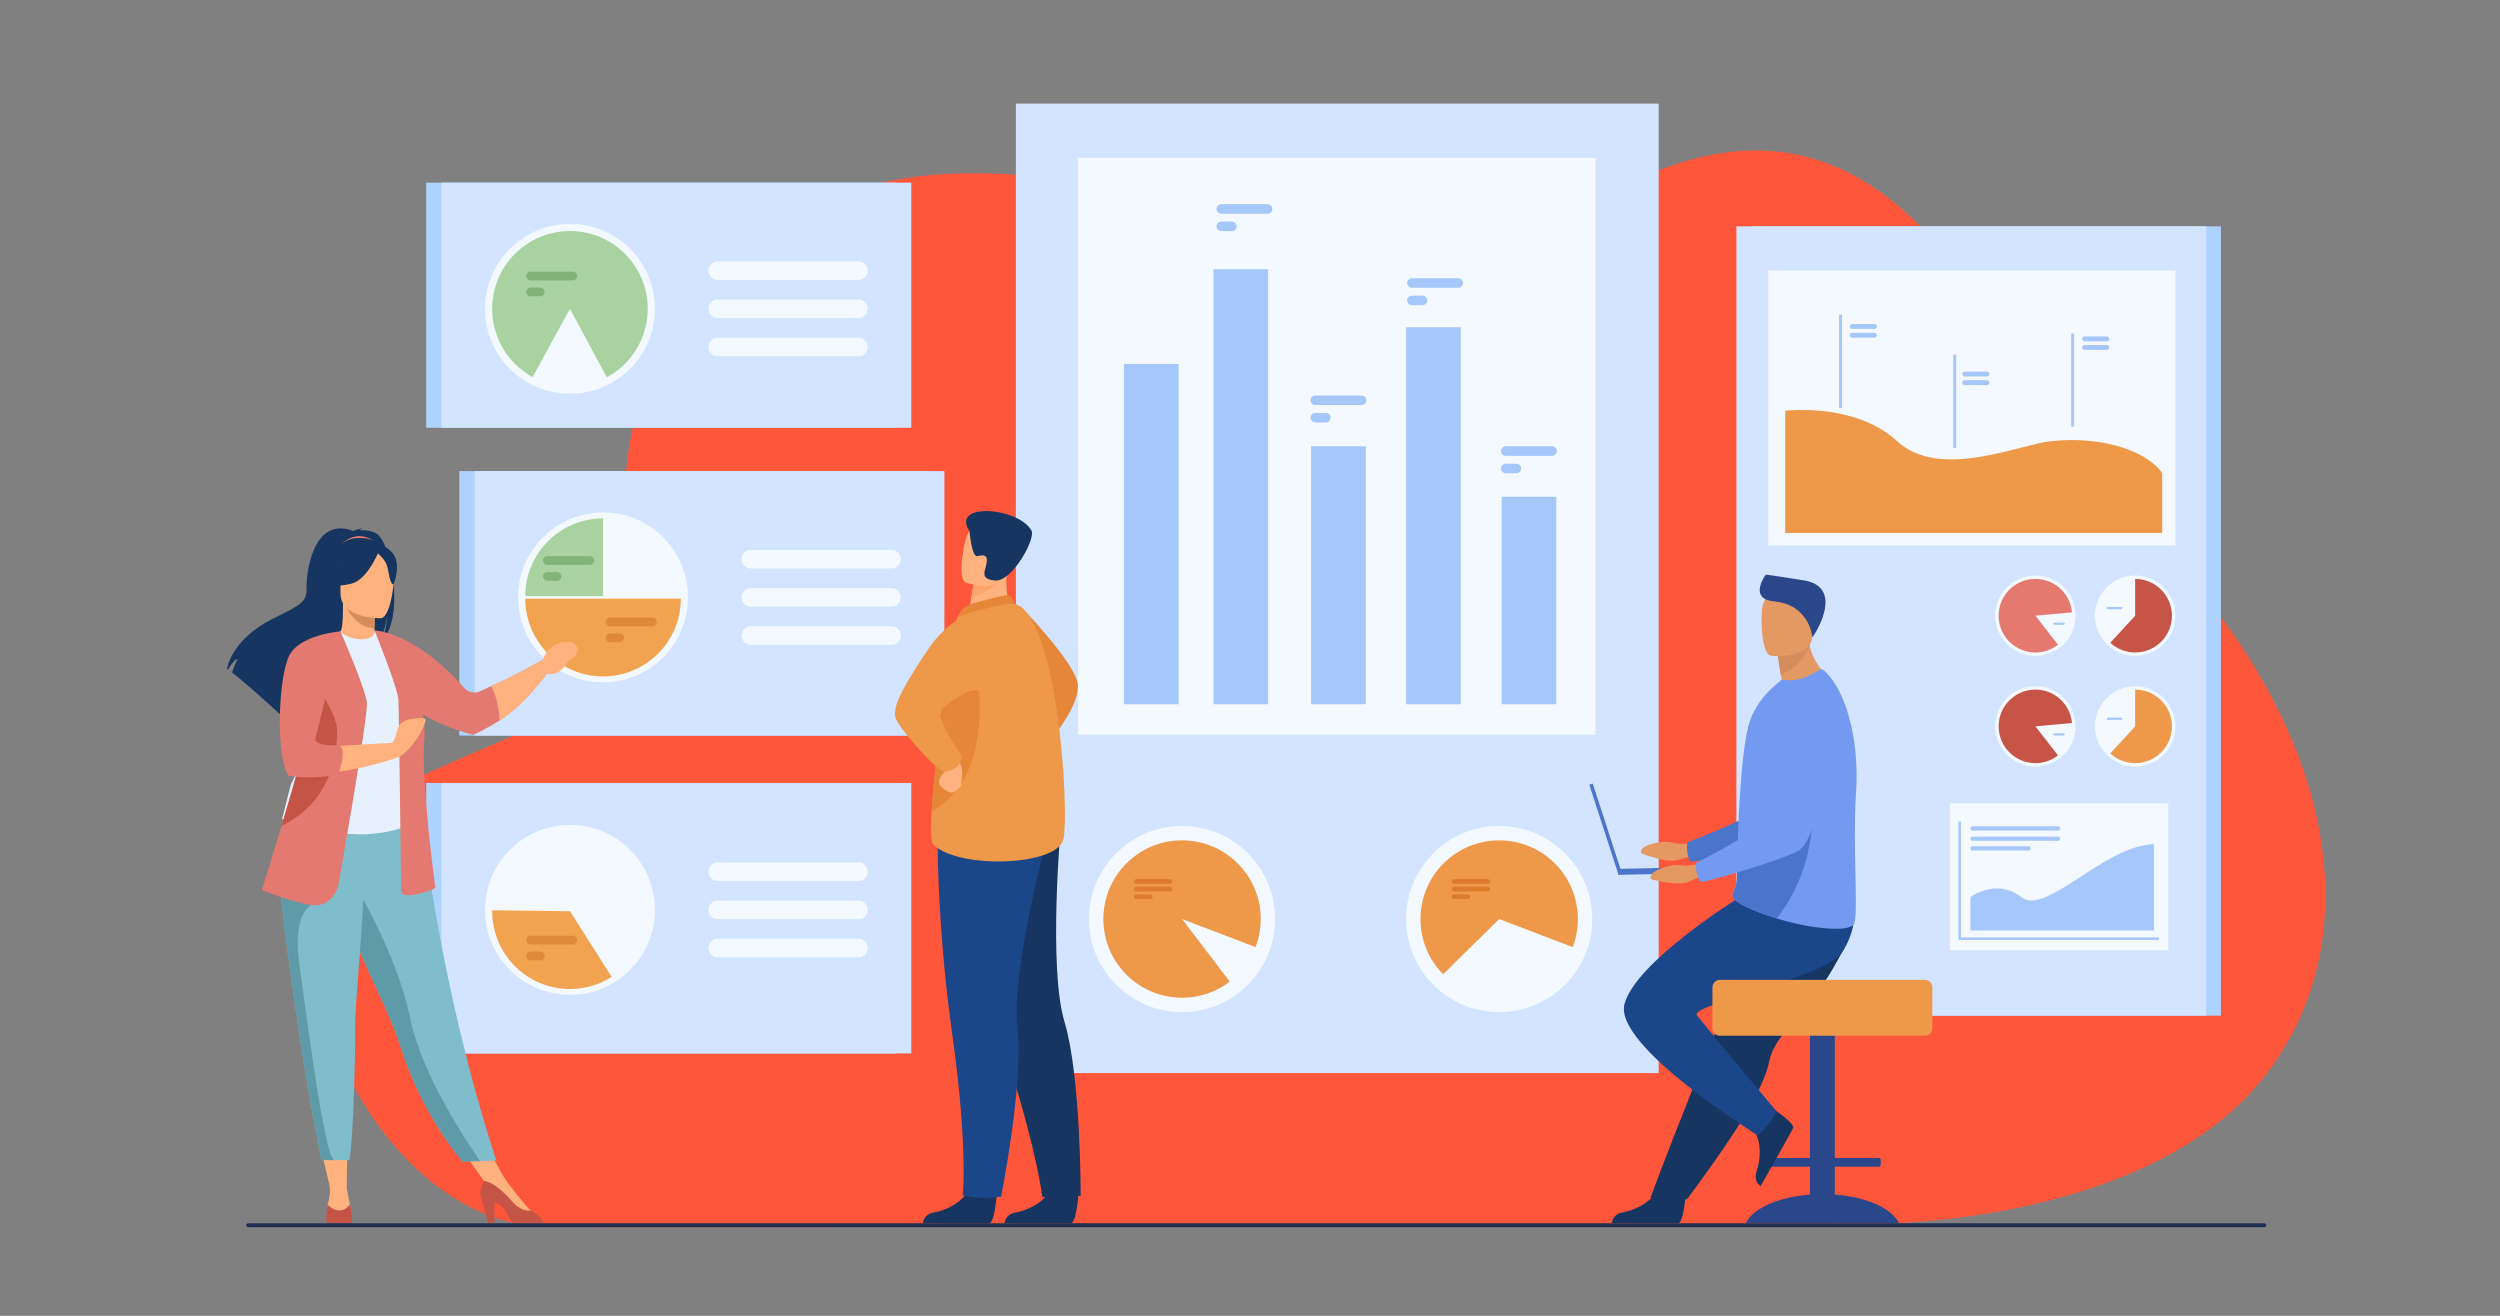 <?xml version="1.0" encoding="UTF-8"?>
<svg width="3800px" height="2000px" viewBox="0 0 3800 2000" version="1.1" xmlns="http://www.w3.org/2000/svg" xmlns:xlink="http://www.w3.org/1999/xlink">
    <rect x="0" y="0" width="3800" height="2000" fill="#808080" stroke="none"/>
    <title>4445</title>
    <g id="4445" stroke="none" stroke-width="1" fill="none" fill-rule="evenodd">
        <g id="Group-4" fill="#FE563B">
            <path d="M3190.29,741.021 C3064.86,634.026 2913.64,-11.234 2395.62,324.836 C2127.99,498.469 1676.69,175.774 1303.15,287.233 C960.1,389.594 927.032,726.843 960.225,836.736 C1027.27,1058.72 818.621,1091.75 625.061,1187.13 C321.441,1336.73 544.706,1862.5 831.539,1865.02 C1118.37,1867.53 2856.06,1860.01 2856.06,1860.01 C2856.06,1860.01 3272.74,1861.06 3446.02,1631.09 C3632.48,1383.61 3514.28,1017.39 3190.29,741.021" id="Fill-3"></path>
        </g>
        <polygon id="Fill-5" fill="#AED3FF" points="2661.72 1543.85 3375.83 1543.85 3375.83 344.028 2661.72 344.028"></polygon>
        <polygon id="Fill-6" fill="#D2E4FF" points="2639.34 1543.85 3353.45 1543.85 3353.45 344.028 2639.34 344.028"></polygon>
        <polygon id="Fill-7" fill="#F3F9FF" points="2687.97 828.971 3306.511 828.971 3306.511 411.054 2687.97 411.054"></polygon>
        <polygon id="Fill-8" fill="#F3F9FF" points="2963.88 1444.28 3295.85 1444.28 3295.85 1221.15 2963.88 1221.15"></polygon>
        <path d="M2713.47,624.354 C2713.47,624.354 2819.08,611.195 2883.62,670.647 C2948.15,730.099 3068.37,675.915 3116.78,670.647 C3200.94,661.488 3266.92,689.023 3286.49,719.29 L3286.49,810.088 L2713.47,810.088 L2713.47,624.354" id="Fill-9" fill="#EE9849"></path>
        <polygon id="Fill-10" fill="#A6C7F9" points="2795.33 620.012 2799.76 620.012 2799.76 478.227 2795.33 478.227"></polygon>
        <polygon id="Fill-11" fill="#A6C7F9" points="2969.01 680.854 2973.43 680.854 2973.43 539.068 2969.01 539.068"></polygon>
        <polygon id="Fill-12" fill="#A6C7F9" points="3148.21 648.773 3152.63 648.773 3152.63 506.988 3148.21 506.988"></polygon>
        <path d="M2849.17,499.982 L2815.24,499.982 C2813.21,499.982 2811.56,498.323 2811.56,496.295 C2811.56,494.267 2813.21,492.608 2815.24,492.608 L2849.17,492.608 C2851.19,492.608 2852.85,494.267 2852.85,496.295 C2852.85,498.323 2851.19,499.982 2849.17,499.982" id="Fill-13" fill="#A6C7F9"></path>
        <path d="M2849.17,513.257 L2815.24,513.257 C2813.21,513.257 2811.56,511.598 2811.56,509.569 C2811.56,507.542 2813.21,505.882 2815.24,505.882 L2849.17,505.882 C2851.19,505.882 2852.85,507.542 2852.85,509.569 C2852.85,511.598 2851.19,513.257 2849.17,513.257" id="Fill-14" fill="#A6C7F9"></path>
        <path d="M3020.26,572.254 L2986.34,572.254 C2984.31,572.254 2982.65,570.595 2982.65,568.567 C2982.65,566.539 2984.31,564.88 2986.34,564.88 L3020.26,564.88 C3022.29,564.88 3023.95,566.539 3023.95,568.567 C3023.95,570.595 3022.29,572.254 3020.26,572.254" id="Fill-15" fill="#A6C7F9"></path>
        <path d="M3020.26,585.256 L2986.34,585.256 C2984.31,585.256 2982.65,583.597 2982.65,581.568 C2982.65,579.54 2984.31,577.881 2986.34,577.881 L3020.26,577.881 C3022.29,577.881 3023.95,579.54 3023.95,581.568 C3023.95,583.597 3022.29,585.256 3020.26,585.256" id="Fill-16" fill="#A6C7F9"></path>
        <path d="M3202.41,518.788 L3168.49,518.788 C3166.46,518.788 3164.8,517.128 3164.8,515.101 C3164.8,513.073 3166.46,511.413 3168.49,511.413 L3202.41,511.413 C3204.44,511.413 3206.1,513.073 3206.1,515.101 C3206.1,517.128 3204.44,518.788 3202.41,518.788" id="Fill-17" fill="#A6C7F9"></path>
        <path d="M3202.41,531.789 L3168.49,531.789 C3166.46,531.789 3164.8,530.13 3164.8,528.102 C3164.8,526.074 3166.46,524.415 3168.49,524.415 L3202.41,524.415 C3204.44,524.415 3206.1,526.074 3206.1,528.102 C3206.1,530.13 3204.44,531.789 3202.41,531.789" id="Fill-18" fill="#A6C7F9"></path>
        <path d="M3184.36,935.871 C3184.36,902.141 3211.71,874.797 3245.44,874.797 C3279.17,874.797 3306.51,902.141 3306.51,935.871 C3306.51,969.601 3279.17,996.944 3245.44,996.944 C3211.71,996.944 3184.36,969.601 3184.36,935.871" id="Fill-19" fill="#F3F9FF"></path>
        <path d="M3301.33,935.87 C3301.33,966.739 3276.31,991.766 3245.44,991.766 C3230.86,991.766 3217.59,986.194 3207.65,977.061 L3245.44,935.87 L3245.44,879.974 C3276.31,879.974 3301.33,905 3301.33,935.87" id="Fill-20" fill="#C65447"></path>
        <path d="M3224.15,926.022 L3204.08,926.022 C3203.15,926.022 3202.39,925.266 3202.39,924.341 C3202.39,923.416 3203.15,922.66 3204.08,922.66 L3224.15,922.66 C3225.07,922.66 3225.83,923.416 3225.83,924.341 C3225.83,925.266 3225.07,926.022 3224.15,926.022" id="Fill-21" fill="#A6C7F9"></path>
        <path d="M3032.73,935.871 C3032.73,902.141 3060.07,874.797 3093.8,874.797 C3127.53,874.797 3154.88,902.141 3154.88,935.871 C3154.88,969.601 3127.53,996.944 3093.8,996.944 C3060.07,996.944 3032.73,969.601 3032.73,935.871" id="Fill-22" fill="#F3F9FF"></path>
        <path d="M3093.81,935.87 L3128.15,979.97 C3118.68,987.366 3106.76,991.766 3093.81,991.766 C3062.93,991.766 3037.9,966.739 3037.9,935.87 C3037.9,905 3062.93,879.974 3093.81,879.974 C3122.95,879.974 3146.89,902.284 3149.47,930.764 L3093.81,935.87" id="Fill-23" fill="#E57970"></path>
        <path d="M3136.85,949.69 L3122.88,949.69 C3121.95,949.69 3121.2,948.934 3121.2,948.009 C3121.2,947.084 3121.95,946.328 3122.88,946.328 L3136.85,946.328 C3137.77,946.328 3138.53,947.084 3138.53,948.009 C3138.53,948.934 3137.77,949.69 3136.85,949.69" id="Fill-24" fill="#A6C7F9"></path>
        <path d="M3184.36,1104.08 C3184.36,1070.35 3211.71,1043.01 3245.44,1043.01 C3279.17,1043.01 3306.51,1070.35 3306.51,1104.08 C3306.51,1137.81 3279.17,1165.16 3245.44,1165.16 C3211.71,1165.16 3184.36,1137.81 3184.36,1104.08" id="Fill-25" fill="#F3F9FF"></path>
        <path d="M3301.33,1104.08 C3301.33,1134.95 3276.31,1159.98 3245.44,1159.98 C3230.86,1159.98 3217.59,1154.41 3207.65,1145.27 L3245.44,1104.08 L3245.44,1048.19 C3276.31,1048.19 3301.33,1073.21 3301.33,1104.08" id="Fill-26" fill="#EE9849"></path>
        <path d="M3224.15,1094.24 L3204.08,1094.24 C3203.15,1094.24 3202.39,1093.48 3202.39,1092.55 C3202.39,1091.63 3203.15,1090.87 3204.08,1090.87 L3224.15,1090.87 C3225.07,1090.87 3225.83,1091.63 3225.83,1092.55 C3225.83,1093.48 3225.07,1094.24 3224.15,1094.24" id="Fill-27" fill="#A6C7F9"></path>
        <path d="M3032.73,1104.08 C3032.73,1070.35 3060.07,1043.01 3093.8,1043.01 C3127.53,1043.01 3154.88,1070.35 3154.88,1104.08 C3154.88,1137.81 3127.53,1165.16 3093.8,1165.16 C3060.07,1165.16 3032.73,1137.81 3032.73,1104.08" id="Fill-28" fill="#F3F9FF"></path>
        <path d="M3149.47,1098.98 C3146.89,1070.5 3122.95,1048.19 3093.81,1048.19 C3062.93,1048.19 3037.9,1073.21 3037.9,1104.08 C3037.9,1134.95 3062.93,1159.98 3093.81,1159.98 C3106.76,1159.98 3118.68,1155.58 3128.15,1148.18 L3093.81,1104.08 L3149.47,1098.98" id="Fill-29" fill="#C65447"></path>
        <path d="M3136.85,1117.9 L3122.88,1117.9 C3121.95,1117.9 3121.2,1117.15 3121.2,1116.22 C3121.2,1115.3 3121.95,1114.54 3122.88,1114.54 L3136.85,1114.54 C3137.77,1114.54 3138.53,1115.3 3138.53,1116.22 C3138.53,1117.15 3137.77,1117.9 3136.85,1117.9" id="Fill-30" fill="#A6C7F9"></path>
        <polyline id="Fill-31" fill="#A6C7F9" points="3281.54 1428.69 2976.83 1428.69 2976.83 1248.65 2980.62 1248.65 2980.62 1424.9 3281.54 1424.9 3281.54 1428.69"></polyline>
        <path d="M3072.08,1363.58 C3034.78,1333.89 2995.11,1363.58 2995.11,1363.58 L2995.11,1414.34 L3273.97,1414.34 L3273.97,1283.13 C3198.19,1285.04 3109.38,1393.27 3072.08,1363.58" id="Fill-32" fill="#A6C7F9"></path>
        <path d="M2998.31,1262.38 L3128.25,1262.38 C3130,1262.38 3131.44,1260.94 3131.44,1259.18 C3131.44,1257.43 3130,1255.99 3128.25,1255.99 L2998.31,1255.99 C2996.55,1255.99 2995.11,1257.43 2995.11,1259.18 C2995.11,1260.94 2996.55,1262.38 2998.31,1262.38" id="Fill-33" fill="#A6C7F9"></path>
        <path d="M2998.31,1277.98 L3128.25,1277.98 C3130,1277.98 3131.44,1276.54 3131.44,1274.78 C3131.44,1273.03 3130,1271.59 3128.25,1271.59 L2998.31,1271.59 C2996.55,1271.59 2995.11,1273.03 2995.11,1274.78 C2995.11,1276.54 2996.55,1277.98 2998.31,1277.98" id="Fill-34" fill="#A6C7F9"></path>
        <path d="M2997.73,1292.71 L3083.76,1292.71 C3085.2,1292.71 3086.38,1291.53 3086.38,1290.09 L3086.38,1288.93 C3086.38,1287.5 3085.2,1286.32 3083.76,1286.32 L2997.73,1286.32 C2996.29,1286.32 2995.11,1287.5 2995.11,1288.93 L2995.11,1290.09 C2995.11,1291.53 2996.29,1292.71 2997.73,1292.71" id="Fill-35" fill="#A6C7F9"></path>
        <polygon id="Fill-36" fill="#D2E4FF" points="1544.09 1631.09 2521.18 1631.09 2521.18 157.53 1544.09 157.53"></polygon>
        <polygon id="Fill-37" fill="#F3F9FF" points="1638.5 1116.79 2425.17 1116.79 2425.17 239.955 1638.5 239.955"></polygon>
        <path d="M1655.22,1396.94 C1655.22,1318.8 1718.57,1255.46 1796.7,1255.46 C1874.84,1255.46 1938.18,1318.8 1938.18,1396.94 C1938.18,1475.07 1874.84,1538.41 1796.7,1538.41 C1718.57,1538.41 1655.22,1475.07 1655.22,1396.94" id="Fill-38" fill="#F3F9FF"></path>
        <path d="M1916.29,1396.94 C1916.29,1330.89 1862.75,1277.34 1796.71,1277.34 C1730.65,1277.34 1677.11,1330.89 1677.11,1396.94 C1677.11,1462.98 1730.65,1516.53 1796.71,1516.53 C1823.99,1516.53 1849.13,1507.4 1869.24,1492.02 L1796.71,1396.94 L1908.46,1439.59 C1913.52,1426.34 1916.29,1411.96 1916.29,1396.94" id="Fill-39" fill="#EE9849"></path>
        <path d="M2137.26,1396.94 C2137.26,1318.8 2200.6,1255.46 2278.74,1255.46 C2356.88,1255.46 2420.22,1318.8 2420.22,1396.94 C2420.22,1475.07 2356.88,1538.41 2278.74,1538.41 C2200.6,1538.41 2137.26,1475.07 2137.26,1396.94" id="Fill-40" fill="#F3F9FF"></path>
        <path d="M2278.74,1277.34 C2212.68,1277.34 2159.15,1330.89 2159.15,1396.94 C2159.15,1429.63 2172.25,1459.24 2193.51,1480.82 L2278.74,1396.94 L2390.5,1439.59 C2395.55,1426.34 2398.33,1411.96 2398.33,1396.94 C2398.33,1330.89 2344.79,1277.34 2278.74,1277.34" id="Fill-41" fill="#EE9849"></path>
        <path d="M2261.26,1336.22 L2210.36,1336.22 C2208.36,1336.22 2206.72,1337.86 2206.72,1339.86 C2206.72,1341.86 2208.36,1343.49 2210.36,1343.49 L2261.26,1343.49 C2263.26,1343.49 2264.9,1341.86 2264.9,1339.86 C2264.9,1337.86 2263.26,1336.22 2261.26,1336.22" id="Fill-42" fill="#DD7C2C"></path>
        <path d="M2261.26,1347.74 L2210.36,1347.74 C2208.36,1347.74 2206.72,1349.37 2206.72,1351.37 C2206.72,1353.37 2208.36,1355.01 2210.36,1355.01 L2261.26,1355.01 C2263.26,1355.01 2264.9,1353.37 2264.9,1351.37 C2264.9,1349.37 2263.26,1347.74 2261.26,1347.74" id="Fill-43" fill="#DD7C2C"></path>
        <path d="M2231.38,1359.25 L2210.36,1359.25 C2208.36,1359.25 2206.72,1360.89 2206.72,1362.89 C2206.72,1364.89 2208.36,1366.52 2210.36,1366.52 L2231.38,1366.52 C2233.38,1366.52 2235.01,1364.89 2235.01,1362.89 C2235.01,1360.89 2233.38,1359.25 2231.38,1359.25" id="Fill-44" fill="#DD7C2C"></path>
        <path d="M1778.25,1336.22 L1727.34,1336.22 C1725.34,1336.22 1723.7,1337.86 1723.7,1339.86 C1723.7,1341.86 1725.34,1343.49 1727.34,1343.49 L1778.25,1343.49 C1780.25,1343.49 1781.88,1341.86 1781.88,1339.86 C1781.88,1337.86 1780.25,1336.22 1778.25,1336.22" id="Fill-45" fill="#DD7C2C"></path>
        <path d="M1778.25,1347.74 L1727.34,1347.74 C1725.34,1347.74 1723.7,1349.37 1723.7,1351.37 C1723.7,1353.37 1725.34,1355.01 1727.34,1355.01 L1778.25,1355.01 C1780.25,1355.01 1781.88,1353.37 1781.88,1351.37 C1781.88,1349.37 1780.25,1347.74 1778.25,1347.74" id="Fill-46" fill="#DD7C2C"></path>
        <path d="M1748.36,1359.25 L1727.34,1359.25 C1725.34,1359.25 1723.7,1360.89 1723.7,1362.89 C1723.7,1364.89 1725.34,1366.52 1727.34,1366.52 L1748.36,1366.52 C1750.36,1366.52 1752,1364.89 1752,1362.89 C1752,1360.89 1750.36,1359.25 1748.36,1359.25" id="Fill-47" fill="#DD7C2C"></path>
        <polygon id="Fill-48" fill="#A6C7F9" points="1708.55 1070.44 1791.56 1070.44 1791.56 553.319 1708.55 553.319"></polygon>
        <polygon id="Fill-49" fill="#A6C7F9" points="1844.55 1070.44 1927.56 1070.44 1927.56 409.178 1844.55 409.178"></polygon>
        <polygon id="Fill-50" fill="#A6C7F9" points="1992.94 1070.44 2075.96 1070.44 2075.96 678.374 1992.94 678.374"></polygon>
        <polygon id="Fill-51" fill="#A6C7F9" points="2137.34 1070.44 2220.35 1070.44 2220.35 497.46 2137.34 497.46"></polygon>
        <polygon id="Fill-52" fill="#A6C7F9" points="2282.49 1070.44 2365.5 1070.44 2365.5 755.111 2282.49 755.111"></polygon>
        <path d="M2216.42,422.915 L2146.12,422.915 C2142.12,422.915 2138.84,426.187 2138.84,430.187 C2138.84,434.187 2142.12,437.459 2146.12,437.459 L2216.42,437.459 C2220.42,437.459 2223.69,434.187 2223.69,430.187 C2223.69,426.187 2220.42,422.915 2216.42,422.915" id="Fill-53" fill="#A6C7F9"></path>
        <path d="M2162.13,449.378 L2146.12,449.378 C2142.12,449.378 2138.84,452.651 2138.84,456.651 C2138.84,460.651 2142.12,463.923 2146.12,463.923 L2162.13,463.923 C2166.13,463.923 2169.4,460.651 2169.4,456.651 C2169.4,452.651 2166.13,449.378 2162.13,449.378" id="Fill-54" fill="#A6C7F9"></path>
        <path d="M1926.73,310.292 L1856.43,310.292 C1852.43,310.292 1849.15,313.564 1849.15,317.564 C1849.15,321.564 1852.43,324.836 1856.43,324.836 L1926.73,324.836 C1930.73,324.836 1934,321.564 1934,317.564 C1934,313.564 1930.73,310.292 1926.73,310.292" id="Fill-55" fill="#A6C7F9"></path>
        <path d="M1872.44,336.755 L1856.43,336.755 C1852.43,336.755 1849.15,340.028 1849.15,344.028 C1849.15,348.028 1852.43,351.3 1856.43,351.3 L1872.44,351.3 C1876.44,351.3 1879.71,348.028 1879.71,344.028 C1879.71,340.028 1876.44,336.755 1872.44,336.755" id="Fill-56" fill="#A6C7F9"></path>
        <path d="M2069.6,601.192 L1999.3,601.192 C1995.3,601.192 1992.03,604.465 1992.03,608.465 C1992.03,612.465 1995.3,615.737 1999.3,615.737 L2069.6,615.737 C2073.6,615.737 2076.87,612.465 2076.87,608.465 C2076.87,604.465 2073.6,601.192 2069.6,601.192" id="Fill-57" fill="#A6C7F9"></path>
        <path d="M2015.31,627.656 L1999.3,627.656 C1995.3,627.656 1992.03,630.929 1992.03,634.929 C1992.03,638.929 1995.3,642.201 1999.3,642.201 L2015.31,642.201 C2019.31,642.201 2022.58,638.929 2022.58,634.929 C2022.58,630.929 2019.31,627.656 2015.31,627.656" id="Fill-58" fill="#A6C7F9"></path>
        <path d="M2359.15,678.374 L2288.85,678.374 C2284.85,678.374 2281.57,681.646 2281.57,685.646 C2281.57,689.646 2284.85,692.919 2288.85,692.919 L2359.15,692.919 C2363.15,692.919 2366.42,689.646 2366.42,685.646 C2366.42,681.646 2363.15,678.374 2359.15,678.374" id="Fill-59" fill="#A6C7F9"></path>
        <path d="M2304.86,704.837 L2288.85,704.837 C2284.85,704.837 2281.57,708.11 2281.57,712.11 C2281.57,716.11 2284.85,719.383 2288.85,719.383 L2304.86,719.383 C2308.86,719.383 2312.13,716.11 2312.13,712.11 C2312.13,708.11 2308.86,704.837 2304.86,704.837" id="Fill-60" fill="#A6C7F9"></path>
        <polygon id="Fill-61" fill="#AED3FF" points="698.129 1118.12 1412.24 1118.12 1412.24 716.092 698.129 716.092"></polygon>
        <polygon id="Fill-62" fill="#D2E4FF" points="721.35 1118.12 1435.46 1118.12 1435.46 716.092 721.35 716.092"></polygon>
        <path d="M916.653,778.902 C845.342,778.902 787.534,836.711 787.534,908.021 C787.534,979.332 845.342,1037.14 916.653,1037.14 C987.963,1037.14 1045.77,979.332 1045.77,908.021 C1045.77,836.711 987.963,778.902 916.653,778.902" id="Fill-63" fill="#F3F9FF"></path>
        <path d="M1355.19,835.892 L1141.29,835.892 C1133.53,835.892 1127.19,842.234 1127.19,849.986 C1127.19,857.738 1133.53,864.081 1141.29,864.081 L1355.19,864.081 C1362.94,864.081 1369.28,857.738 1369.28,849.986 C1369.28,842.234 1362.94,835.892 1355.19,835.892" id="Fill-64" fill="#F3F9FF"></path>
        <path d="M1355.19,893.927 L1141.29,893.927 C1133.53,893.927 1127.19,900.27 1127.19,908.021 C1127.19,915.773 1133.53,922.115 1141.29,922.115 L1355.19,922.115 C1362.94,922.115 1369.28,915.773 1369.28,908.021 C1369.28,900.27 1362.94,893.927 1355.19,893.927" id="Fill-65" fill="#F3F9FF"></path>
        <path d="M1355.19,951.962 L1141.29,951.962 C1133.53,951.962 1127.19,958.305 1127.19,966.056 C1127.19,973.808 1133.53,980.15 1141.29,980.15 L1355.19,980.15 C1362.94,980.15 1369.28,973.808 1369.28,966.056 C1369.28,958.305 1362.94,951.962 1355.19,951.962" id="Fill-66" fill="#F3F9FF"></path>
        <path d="M798.435,906.146 L916.655,906.146 L916.655,787.926 C851.367,787.926 798.435,840.857 798.435,906.146" id="Fill-67" fill="#A8D29F"></path>
        <path d="M1034.87,909.951 L798.435,909.951 C798.435,975.238 851.366,1028.17 916.653,1028.17 C916.654,1028.17 916.655,1028.17 916.655,1028.17 C981.942,1028.17 1034.87,975.238 1034.87,909.951" id="Fill-68" fill="#F1A34F"></path>
        <path d="M896.235,845.367 L832.075,845.367 C828.425,845.367 825.438,848.354 825.438,852.005 C825.438,855.655 828.425,858.642 832.075,858.642 L896.235,858.642 C899.886,858.642 902.872,855.655 902.872,852.005 C902.872,848.354 899.886,845.367 896.235,845.367" id="Fill-69" fill="#82B378"></path>
        <path d="M846.688,869.52 L832.075,869.52 C828.425,869.52 825.438,872.506 825.438,876.157 C825.438,879.807 828.425,882.794 832.075,882.794 L846.688,882.794 C850.338,882.794 853.325,879.807 853.325,876.157 C853.325,872.506 850.338,869.52 846.688,869.52" id="Fill-70" fill="#82B378"></path>
        <path d="M991.489,938.852 L927.329,938.852 C923.679,938.852 920.692,941.838 920.692,945.489 C920.692,949.139 923.679,952.126 927.329,952.126 L991.489,952.126 C995.139,952.126 998.126,949.139 998.126,945.489 C998.126,941.838 995.139,938.852 991.489,938.852" id="Fill-71" fill="#DD8936"></path>
        <path d="M941.941,963.003 L927.329,963.003 C923.679,963.003 920.692,965.99 920.692,969.641 C920.692,973.291 923.679,976.278 927.329,976.278 L941.941,976.278 C945.592,976.278 948.579,973.291 948.579,969.641 C948.579,965.99 945.592,963.003 941.941,963.003" id="Fill-72" fill="#DD8936"></path>
        <polygon id="Fill-73" fill="#AED3FF" points="647.833 1601.26 1361.94 1601.26 1361.94 1190.11 647.833 1190.11"></polygon>
        <polygon id="Fill-74" fill="#D2E4FF" points="671.054 1601.26 1385.17 1601.26 1385.17 1190.11 671.054 1190.11"></polygon>
        <path d="M737.229,1382.99 C737.229,1311.68 795.038,1253.87 866.349,1253.87 C937.659,1253.87 995.467,1311.68 995.467,1382.99 C995.467,1454.3 937.659,1512.11 866.349,1512.11 C795.038,1512.11 737.229,1454.3 737.229,1382.99" id="Fill-75" fill="#F3F9FF"></path>
        <path d="M1090.98,1339.05 L1304.88,1339.05 C1312.63,1339.05 1318.98,1332.7 1318.98,1324.95 C1318.98,1317.2 1312.63,1310.86 1304.88,1310.86 L1090.98,1310.86 C1083.23,1310.86 1076.89,1317.2 1076.89,1324.95 C1076.89,1332.7 1083.23,1339.05 1090.98,1339.05" id="Fill-76" fill="#F3F9FF"></path>
        <path d="M1304.88,1368.89 L1090.98,1368.89 C1083.23,1368.89 1076.89,1375.24 1076.89,1382.99 C1076.89,1390.74 1083.23,1397.08 1090.98,1397.08 L1304.88,1397.08 C1312.63,1397.08 1318.98,1390.74 1318.98,1382.99 C1318.98,1375.24 1312.63,1368.89 1304.88,1368.89" id="Fill-77" fill="#F3F9FF"></path>
        <path d="M1304.88,1426.93 L1090.98,1426.93 C1083.23,1426.93 1076.89,1433.27 1076.89,1441.02 C1076.89,1448.77 1083.23,1455.12 1090.98,1455.12 L1304.88,1455.12 C1312.63,1455.12 1318.98,1448.77 1318.98,1441.02 C1318.98,1433.27 1312.63,1426.93 1304.88,1426.93" id="Fill-78" fill="#F3F9FF"></path>
        <path d="M866.351,1385.08 L748.142,1383.58 C748.131,1384.08 748.131,1384.59 748.131,1385.08 C748.131,1450.37 801.063,1503.3 866.351,1503.3 C889.692,1503.3 911.451,1496.53 929.78,1484.85 L866.351,1385.08" id="Fill-79" fill="#F1A34F"></path>
        <path d="M870.705,1422.31 L806.544,1422.31 C802.894,1422.31 799.907,1425.29 799.907,1428.95 C799.907,1432.6 802.894,1435.58 806.544,1435.58 L870.705,1435.58 C874.355,1435.58 877.342,1432.6 877.342,1428.95 C877.342,1425.29 874.355,1422.31 870.705,1422.31" id="Fill-80" fill="#DD8936"></path>
        <path d="M821.157,1446.46 L806.544,1446.46 C802.894,1446.46 799.907,1449.45 799.907,1453.1 C799.907,1456.75 802.894,1459.74 806.544,1459.74 L821.157,1459.74 C824.808,1459.74 827.794,1456.75 827.794,1453.1 C827.794,1449.45 824.808,1446.46 821.157,1446.46" id="Fill-81" fill="#DD8936"></path>
        <polygon id="Fill-82" fill="#AED3FF" points="647.833 650.211 1361.95 650.211 1361.95 277.64 647.833 277.64"></polygon>
        <polygon id="Fill-83" fill="#D2E4FF" points="671.054 650.211 1385.17 650.211 1385.17 277.64 671.054 277.64"></polygon>
        <path d="M737.231,469.399 C737.231,398.089 795.04,340.28 866.35,340.28 C937.661,340.28 995.469,398.089 995.469,469.399 C995.469,540.71 937.661,598.519 866.35,598.519 C795.04,598.519 737.231,540.71 737.231,469.399" id="Fill-84" fill="#F3F9FF"></path>
        <path d="M866.353,351.191 C801.064,351.191 748.133,404.112 748.133,469.4 C748.133,514.125 772.978,553.052 809.616,573.129 C828.554,538.052 866.353,469.4 866.353,469.4 L922.327,573.539 C959.384,553.583 984.562,514.434 984.562,469.4 C984.562,404.112 931.641,351.191 866.353,351.191" id="Fill-85" fill="#A8D29F"></path>
        <path d="M1304.88,397.271 L1090.98,397.271 C1083.23,397.271 1076.89,403.613 1076.89,411.364 L1076.89,411.365 C1076.89,419.116 1083.23,425.458 1090.98,425.458 L1304.88,425.458 C1312.63,425.458 1318.98,419.116 1318.98,411.365 L1318.98,411.364 C1318.98,403.613 1312.63,397.271 1304.88,397.271" id="Fill-86" fill="#F3F9FF"></path>
        <path d="M1304.88,455.305 L1090.98,455.305 C1083.23,455.305 1076.89,461.647 1076.89,469.399 C1076.89,477.151 1083.23,483.494 1090.98,483.494 L1304.88,483.494 C1312.63,483.494 1318.98,477.151 1318.98,469.399 C1318.98,461.647 1312.63,455.305 1304.88,455.305" id="Fill-87" fill="#F3F9FF"></path>
        <path d="M1304.88,513.34 L1090.98,513.34 C1083.23,513.34 1076.89,519.683 1076.89,527.435 C1076.89,535.186 1083.23,541.528 1090.98,541.528 L1304.88,541.528 C1312.63,541.528 1318.98,535.186 1318.98,527.435 C1318.98,519.683 1312.63,513.34 1304.88,513.34" id="Fill-88" fill="#F3F9FF"></path>
        <path d="M870.706,412.94 L806.546,412.94 C802.896,412.94 799.909,415.927 799.909,419.577 C799.909,423.228 802.896,426.214 806.546,426.214 L870.706,426.214 C874.356,426.214 877.343,423.228 877.343,419.577 C877.343,415.927 874.356,412.94 870.706,412.94" id="Fill-89" fill="#82B378"></path>
        <path d="M821.159,437.092 L806.546,437.092 C802.896,437.092 799.909,440.079 799.909,443.729 C799.909,447.38 802.896,450.366 806.546,450.366 L821.159,450.366 C824.81,450.366 827.796,447.38 827.796,443.729 C827.796,440.079 824.81,437.092 821.159,437.092" id="Fill-90" fill="#82B378"></path>
        <path d="M1550.8,921.064 C1550.8,921.064 1634.1,1007.06 1638.1,1039.48 C1642.1,1071.91 1598.47,1122.63 1598.47,1122.63 L1550.8,921.064" id="Fill-91" fill="#E58638"></path>
        <path d="M1515.19,1813.13 C1515.19,1813.13 1512.35,1858.85 1503.51,1859.5 C1502.33,1859.59 1458.65,1859.59 1458.65,1859.59 L1402.89,1859.27 C1402.89,1859.27 1403.25,1845.83 1419.55,1842.99 C1435.85,1840.15 1463.14,1828.69 1473.01,1807.15 C1483.4,1784.49 1515.19,1813.13 1515.19,1813.13" id="Fill-92" fill="#163560"></path>
        <path d="M1639.39,1813.13 C1639.39,1813.13 1636.55,1858.85 1627.71,1859.5 C1626.53,1859.59 1582.85,1859.59 1582.85,1859.59 L1526.92,1859.39 C1526.92,1859.39 1527.46,1845.83 1543.75,1842.99 C1560.05,1840.15 1587.34,1828.69 1597.21,1807.15 C1607.6,1784.49 1639.39,1813.13 1639.39,1813.13" id="Fill-93" fill="#163560"></path>
        <path d="M1453.43,1322.9 C1453.43,1322.9 1468.02,1416.18 1522.42,1581.76 C1576.83,1747.33 1584.24,1819.03 1584.24,1819.03 C1584.24,1819.03 1598.96,1821.17 1614.5,1821.17 C1624.33,1821.17 1642.601,1817.4 1642.601,1817.4 C1642.601,1817.4 1643.1,1636.44 1618.03,1553.18 C1592.96,1469.92 1612.62,1253.01 1612.62,1253.01 L1453.43,1322.9" id="Fill-94" fill="#163560"></path>
        <path d="M1425.03,1258.12 C1425.03,1258.12 1422.97,1398.67 1447.29,1571.26 C1471.6,1743.84 1463.36,1817.1 1463.36,1817.1 C1463.36,1817.1 1483.38,1820.68 1490.42,1820.92 C1497.94,1821.17 1521.61,1819.03 1521.61,1819.03 C1521.61,1819.03 1556.42,1646.39 1546.44,1560.01 C1536.46,1473.63 1594.1,1263.59 1594.1,1263.59 L1425.03,1258.12" id="Fill-95" fill="#1C468A"></path>
        <path d="M1537.79,929.189 L1510.32,949.537 L1470.61,941.178 C1471.16,937.557 1473.78,922.551 1476.17,908.96 C1476.31,908.158 1476.46,907.356 1476.59,906.573 C1478.64,895.008 1480.4,885.073 1480.4,885.073 L1517.49,866.59 L1531.31,859.7 C1531.28,859.943 1530.24,872.535 1530.1,874.372 C1527.5,907.014 1537.79,929.189 1537.79,929.189" id="Fill-96" fill="#FFB27D"></path>
        <path d="M1473.39,918.923 C1474.26,918.557 1527.4,902.876 1533.17,904.782 C1538.95,906.688 1542.36,917.857 1542.36,917.857 L1455.45,937.507 C1455.45,937.507 1462.29,923.598 1473.39,918.923" id="Fill-97" fill="#E58638"></path>
        <path d="M1616.48,1275.47 C1607.48,1316.56 1457.57,1321.43 1418.93,1284.13 C1414.53,1279.88 1414.32,1260.1 1415.98,1233.43 C1419.22,1181.33 1429.63,1102.95 1430.04,1062.9 C1430.23,1043.56 1432.89,1023.78 1436.43,1005.82 C1443.96,967.542 1455.44,937.503 1455.44,937.503 C1455.44,937.503 1528.66,913.833 1542.36,917.858 C1608.37,937.251 1625.49,1234.38 1616.48,1275.47" id="Fill-98" fill="#EE9849"></path>
        <path d="M1415.98,1233.43 C1419.22,1181.33 1429.63,1102.95 1430.04,1062.9 C1430.23,1043.56 1432.89,1023.78 1436.43,1005.82 L1480.48,998.049 C1480.48,998.049 1523.54,1173.94 1415.98,1233.43" id="Fill-99" fill="#E58638"></path>
        <path d="M1439.83,1160.8 C1439.83,1160.8 1442.83,1167.98 1436.52,1172.8 C1430.22,1177.62 1426.13,1185.42 1427.57,1191.13 C1429.02,1196.83 1442.85,1206.14 1447.64,1204.64 C1452.44,1203.14 1462.19,1195.62 1461.14,1192.61 C1460.09,1189.61 1467.71,1166.21 1456.02,1157.2 C1444.33,1148.19 1439.83,1160.8 1439.83,1160.8" id="Fill-100" fill="#FFB27D"></path>
        <path d="M1489.08,926.961 C1489.08,926.961 1446.12,934.999 1411.89,985.439 C1377.67,1035.88 1355.15,1073.38 1361.45,1091.56 C1367.76,1109.74 1425.23,1172.79 1435.14,1172.79 C1445.05,1172.79 1461.04,1165.58 1461.94,1149.37 C1461.94,1149.37 1421.47,1088.72 1429.44,1079.64 C1432.85,1075.76 1481.98,1035.88 1488.99,1053.89 C1500.59,1083.7 1489.08,926.961 1489.08,926.961" id="Fill-101" fill="#EE9849"></path>
        <path d="M1527.31,874.949 C1519.17,890.531 1488.83,904.006 1476.17,908.96 C1476.31,908.158 1476.46,907.356 1476.59,906.573 C1478.64,895.008 1480.4,885.073 1480.4,885.073 L1517.49,866.59 C1525.68,866.464 1530.67,868.536 1527.31,874.949" id="Fill-102" fill="#FCA56B"></path>
        <path d="M1468.46,885.917 C1468.46,885.917 1523.35,903.041 1533.49,868.691 C1543.62,834.343 1557.54,813.419 1522.92,801.034 C1488.3,788.648 1477.59,799.737 1471.42,810.379 C1465.24,821.021 1454.44,880.577 1468.46,885.917" id="Fill-103" fill="#FFB27D"></path>
        <path d="M1473.57,807.069 C1473.57,807.069 1477.07,847.041 1485.34,845.306 C1493.6,843.57 1501.1,842.284 1499.89,854.333 C1498.68,866.381 1487.22,880.295 1512.69,882.426 C1538.17,884.558 1574.79,818.859 1567.79,806.419 C1547.6,770.528 1444.39,763.285 1473.57,807.069" id="Fill-104" fill="#163560"></path>
        <polyline id="Fill-105" fill="#FFB27D" points="485.25 1735.91 501.961 1806.3 526.994 1806.16 527.912 1735.91 485.25 1735.91"></polyline>
        <polyline id="Fill-106" fill="#FFB27D" points="695.812 1738.91 743.362 1806.3 761.895 1782.5 733.276 1729.65 695.812 1738.91"></polyline>
        <path d="M572.187,810.984 C563.546,806.072 553.189,805.537 545.946,805.965 C547.812,804.04 551.48,803.338 551.48,803.338 C546.988,802.67 536.962,807.125 536.962,807.125 C474.482,783.05 464.662,875.047 465.975,896.421 C467.278,917.792 444.979,924.772 412.472,941.611 C350.45,973.743 345.002,1016.77 345.002,1016.77 C345.485,1017.05 345.989,1017.38 346.526,1017.75 C349.603,1012.53 355.938,1002.74 361.28,1001.27 C361.078,1001.74 354.967,1014.74 352.687,1022.2 C370.985,1036.12 405.214,1066.96 429.07,1088.82 C428.964,1084.55 429.134,1078.48 430.695,1075.28 L433.643,1093.03 C446.408,1104.76 455.211,1113.02 455.211,1113.02 C453.634,1095.75 533.326,1004.6 574.903,977.302 C585.024,962.402 588.622,936.079 588.891,934.007 C587.144,954.878 583.573,966.585 580.382,973.177 C615.589,940.774 595.092,824 572.187,810.984" id="Fill-107" fill="#163560"></path>
        <path d="M572.442,978.661 C572.65,978.754 552.367,989.286 537.111,985.113 C522.76,981.2 513.383,962.592 513.581,962.551 C519.659,961.344 521.411,952.992 521.282,917.104 L524.029,917.645 L570.225,926.793 C570.225,926.793 569.174,941.331 569.143,955.026 C569.112,966.526 569.809,977.433 572.442,978.661" id="Fill-108" fill="#FFB27D"></path>
        <path d="M520.201,826.049 C520.201,826.049 542.99,801.788 571.6,824.808 C571.6,824.808 554.949,821.928 520.201,826.049" id="Fill-109" fill="#E37970"></path>
        <path d="M570.225,926.793 C570.225,926.793 569.174,941.331 569.143,955.026 C543.292,954.298 529.628,930.716 524.029,917.645 L570.225,926.793" id="Fill-110" fill="#D68D5D"></path>
        <path d="M519.258,912.616 C519.258,912.616 505.711,891.211 502.46,872.908 C500.138,859.841 506.794,811.404 555.467,818.38 C555.467,818.38 569.604,819.773 582.892,828.748 C593.46,835.886 608.711,851.295 591.659,893.561 L587.229,907.839 L519.258,912.616" id="Fill-111" fill="#163560"></path>
        <path d="M754.35,1764.03 L729.863,1764.78 L703.356,1765.59 C703.356,1765.59 642.133,1697.43 607.791,1588.16 C606.989,1585.62 606.146,1583.04 605.251,1580.44 C586.457,1525.64 547.494,1456.85 526.961,1394.59 C523.693,1384.67 520.758,1375.34 518.125,1366.5 C517.283,1363.67 516.46,1360.89 515.68,1358.15 C500.548,1305.58 496.167,1271.06 492.129,1234.18 L640.395,1235.36 C640.395,1235.36 664.331,1487.21 754.35,1764.03" id="Fill-112" fill="#80BDCC"></path>
        <path d="M619.639,1150.17 C619.265,1220.72 629.988,1250.99 629.988,1250.99 C629.988,1250.99 566.507,1283.25 491.058,1259.5 C490.169,1259.22 428.585,1245.17 428.585,1245.17 C429.849,1242.31 441.077,1194.77 442.307,1192.15 C458.236,1157.94 470.332,1142.94 472.222,1132.42 C475.726,1112.79 475.803,1092.47 474.056,1073.31 C469.453,1022.59 455.761,980.483 455.761,980.483 C476.319,975.806 496.103,967.806 517.5,959.781 C522.422,965.91 536.935,972.104 549.986,971.811 C565.015,971.48 569.708,965.125 569.157,957.965 C585.173,966.876 597.904,975.353 597.904,975.353 C611.516,998.997 639.122,1021.96 641.121,1058.23 C641.616,1067.15 619.649,1148.19 619.639,1150.17" id="Fill-113" fill="#E7F1FD"></path>
        <path d="M492.128,1158.03 C485.646,1167.21 473.221,1222.96 442.307,1229.97 C458.236,1190.23 470.332,1172.81 472.222,1160.59 C475.726,1137.79 475.803,1114.19 474.056,1091.93 C484.405,1073.79 492.128,1061.36 492.128,1061.36 C492.941,1058.42 508.574,1010.09 513.583,1053.29 C518.582,1096.51 499.368,1147.77 492.128,1158.03" id="Fill-114" fill="#5F9AA8"></path>
        <path d="M578.858,939.761 C578.858,939.761 517.696,940.77 517.654,902.672 C517.612,864.574 509.689,839.045 548.738,836.791 C587.787,834.535 595.39,849.064 598.497,861.778 C601.604,874.491 594.767,938.517 578.858,939.761" id="Fill-115" fill="#FFB27D"></path>
        <path d="M596.679,840.595 C587.24,829.154 580.103,831.642 576.096,835.078 C562.879,815.328 521.105,843.89 521.105,843.89 C517.014,871.226 497.301,886.885 497.301,886.885 C497.301,886.885 508.449,893.771 534.149,887.163 C554.375,881.961 569.052,853.175 574.388,841.146 C578.024,844.378 585.7,851.85 588,859.166 C591.048,868.868 592.42,888.84 598.241,888.16 C598.241,888.16 610.857,857.78 596.679,840.595" id="Fill-116" fill="#163560"></path>
        <path d="M501.121,1802.36 C501.121,1802.36 503.137,1816.3 497.934,1831.22 C497.934,1831.22 493.836,1849.89 512.221,1850.24 C530.606,1850.58 535.116,1848.85 533.035,1837.4 C530.954,1825.95 526.994,1806.16 526.994,1806.16 L501.121,1802.36" id="Fill-117" fill="#FFB27D"></path>
        <path d="M534.77,1859.4 C534.77,1859.4 534.75,1859.41 534.71,1859.44 L496.67,1859.44 C496.63,1859.41 496.61,1859.4 496.61,1859.4 C494.53,1849.63 497.93,1831.24 497.93,1831.24 C518.75,1851.14 531.78,1830.74 531.78,1830.74 C535.16,1839.25 534.77,1859.4 534.77,1859.4" id="Fill-118" fill="#C45446"></path>
        <path d="M806.2,1840.14 C806.2,1840.14 772.302,1801.65 761.895,1782.5 L736.69,1795.42 L793.032,1848.33 L806.214,1846.59 L806.2,1840.14" id="Fill-119" fill="#FFB27D"></path>
        <path d="M826.99,1859.33 L779.96,1859.33 C775.82,1855.6 771.87,1848.08 767.03,1838.22 C764.26,1832.57 758.05,1829.46 751.68,1827.75 L751.68,1859.33 L741.95,1859.33 L732.94,1825.75 C726.94,1814.5 731.447,1804.18 735.667,1795.29 C740.577,1795.28 754.82,1798.83 779.86,1827.6 C788.09,1837.05 797.17,1840.42 806.2,1840.14 C806.32,1840.22 806.45,1840.29 806.57,1840.34 C820.83,1846.88 825.48,1854.92 826.99,1859.33" id="Fill-120" fill="#C45446"></path>
        <path d="M824.71,1002.99 C824.71,1002.99 784.56,1025.44 770.22,1031.91 C765.12,1034.21 755.88,1038.51 746.44,1042.92 C740.74,1045.58 734.97,1048.29 729.98,1050.64 C721.55,1054.6 711.52,1052.43 705.46,1045.35 C683.721,1019.97 627.46,964.949 569.358,958.052 L569.157,957.965 C569.157,957.965 569.166,957.987 569.183,958.029 C569.159,958.026 569.134,958.023 569.11,958.02 L569.431,958.646 C572.697,966.767 604.548,1046.35 605.536,1063.13 C606.576,1080.82 609.698,1352.44 609.698,1352.44 C609.698,1352.44 607.617,1364.93 631.553,1359.73 C655.488,1354.52 661.732,1349.32 661.732,1349.32 C661.732,1349.32 638.837,1181.77 645.082,1123.49 C646.307,1112.06 645.201,1099.2 642.644,1085.93 C678.029,1107.37 719.75,1116.9 719.75,1116.9 C719.75,1116.9 735.31,1110.11 759.49,1095.13 C769.64,1088.83 781.413,1078.79 793,1068.17 C807,1055.33 831.09,1024.33 831.09,1024.33 L824.71,1002.99" id="Fill-121" fill="#E37970"></path>
        <path d="M729.863,1764.78 L703.356,1765.59 C703.356,1765.59 642.133,1697.43 607.791,1588.16 C606.989,1585.62 606.146,1583.04 605.251,1580.44 C586.457,1525.64 547.494,1456.85 526.961,1394.59 C523.693,1384.67 520.758,1375.34 518.125,1366.5 C517.283,1363.67 516.46,1360.89 515.68,1358.15 L537.513,1341.59 C537.513,1341.59 603.066,1447.74 623.359,1547.63 C640.988,1634.4 711.588,1738.81 729.863,1764.78" id="Fill-122" fill="#5F9AA8"></path>
        <path d="M539.792,1556.93 C540.167,1605.51 537.711,1717.2 531.384,1763.44 L507.906,1763.44 C494.929,1763.44 488.456,1763.25 488.456,1763.25 C472.585,1682.86 461.294,1616.34 453.072,1559.02 C446.329,1511.98 440.334,1471.65 435.724,1436.93 C431.083,1402 427.857,1372.74 426.702,1348.03 C426.524,1344.14 426.39,1340.35 426.316,1336.67 C426.244,1332.98 426.223,1329.39 426.254,1325.9 L554.362,1313.42 C552.749,1398.53 539.584,1528.7 539.792,1556.93" id="Fill-123" fill="#80BDCC"></path>
        <path d="M507.906,1763.44 C494.929,1763.44 488.456,1763.25 488.456,1763.25 C472.585,1682.86 461.294,1616.34 453.072,1559.02 C446.329,1511.98 440.334,1471.65 435.724,1436.93 C431.083,1402 427.857,1372.74 426.702,1348.03 L473.709,1375.68 C473.709,1375.68 443.706,1386.26 455.154,1466.4 C466.602,1546.53 491.973,1752.09 507.906,1763.44" id="Fill-124" fill="#5F9AA8"></path>
        <path d="M513.956,1347.24 C513.956,1347.24 504.933,1379.84 473.712,1375.68 C442.492,1371.52 398.096,1352.79 398.096,1352.79 C398.096,1352.79 411.438,1310.63 428.026,1255.24 C448.112,1188.19 472.974,1101.75 484.691,1047.23 C487.98,1031.95 490.228,1019.2 491.061,1010.06 L517.5,959.781 C517.5,959.781 555.583,1046.48 557.664,1068.34 C559.746,1090.19 513.956,1347.24 513.956,1347.24" id="Fill-125" fill="#E37970"></path>
        <path d="M625.457,1092.73 C610.431,1094.71 604.669,1102.69 602.813,1113.46 C601.813,1119.28 598.817,1125.02 596.271,1129.08 C581.303,1129.88 545.658,1131.82 515.71,1133.72 L513.24,1173 C537.841,1169.94 568.074,1163.7 602.866,1151.79 C605.539,1151.33 608.881,1149.67 613.066,1146.24 C634.626,1128.58 646.865,1099.01 646.903,1094.78 C646.941,1090.54 640.482,1090.76 625.457,1092.73" id="Fill-126" fill="#FFB27D"></path>
        <path d="M512.571,1114.13 C511.177,1149.51 502.852,1218.19 428.62,1254.96 C428.422,1255.05 428.224,1255.16 428.026,1255.24 C448.112,1188.19 472.974,1101.75 484.691,1047.23 C498.325,1067.61 513.331,1094.64 512.571,1114.13" id="Fill-127" fill="#C45446"></path>
        <path d="M517.5,959.781 C517.5,959.781 454.002,964.283 438.739,998.279 C423.476,1032.27 418.619,1145.36 438.045,1178.66 C438.045,1178.66 464.79,1186.28 512.093,1177.44 C512.673,1177.33 513.256,1177.22 513.841,1177.1 C513.841,1177.1 528.932,1140.16 515.402,1132.87 C515.402,1132.87 475.51,1134.96 479.672,1121.77 C483.835,1108.59 517.5,959.781 517.5,959.781" id="Fill-128" fill="#E37970"></path>
        <path d="M867.756,976.308 C833.593,971.918 824.971,1002.99 824.971,1002.99 L831.35,1024.33 C841.879,1025.79 851.095,1023.04 859.585,1010.89 C868.075,998.745 870.413,1003.41 875.81,994.369 C883.132,982.105 871.676,977.536 867.756,976.308" id="Fill-129" fill="#FFB27D"></path>
        <path d="M770.22,1031.91 C765.12,1034.21 755.88,1038.51 746.44,1042.92 C751.49,1051.89 757.81,1068.19 759.49,1095.13 C769.64,1088.83 782.782,1078.34 794,1067.33 C812,1049.67 831.09,1024.33 831.09,1024.33 L824.71,1002.99 C824.71,1002.99 784.56,1025.44 770.22,1031.91" id="Fill-130" fill="#FFB27D"></path>
        <path d="M2582.45,1279.44 C2582.45,1279.44 2558.16,1285.68 2542.72,1281.03 C2527.27,1276.37 2500.7,1284.01 2496.42,1289.64 C2492.14,1295.28 2493.71,1297.51 2501.35,1299.46 C2508.98,1301.4 2536.04,1312.94 2553.83,1306.26 C2571.61,1299.58 2594.8,1299.34 2594.8,1299.34 L2582.45,1279.44" id="Fill-131" fill="#E49963"></path>
        <path d="M2792.4,1068.42 C2792.4,1068.42 2765.11,1262.37 2719.92,1279.74 C2697.63,1288.32 2599.09,1307.75 2569.94,1309.7 C2569.94,1309.7 2562.8,1303.91 2564.54,1280.33 C2564.54,1280.33 2667.78,1242.42 2682.44,1221.81 C2704.27,1191.14 2668.89,1096.49 2696.28,1067.68 C2723.67,1038.87 2769.8,1026.48 2792.4,1068.42" id="Fill-132" fill="#4A75CB"></path>
        <path d="M2788.91,1815.74 L2788.91,1773.45 L2855.49,1773.45 C2857.29,1773.45 2858.76,1771.98 2858.76,1770.19 L2858.76,1763.41 C2858.76,1761.62 2857.29,1760.14 2855.49,1760.14 L2788.91,1760.14 L2788.91,1519.42 C2788.91,1512.67 2783.39,1507.14 2776.63,1507.14 L2763.46,1507.14 C2756.7,1507.14 2751.18,1512.67 2751.18,1519.42 L2751.18,1760.14 L2684.6,1760.14 C2682.8,1760.14 2681.33,1761.62 2681.33,1763.41 L2681.33,1770.19 C2681.33,1771.98 2682.8,1773.45 2684.6,1773.45 L2751.18,1773.45 L2751.18,1815.74 C2703.01,1819.38 2664.41,1836.72 2653.58,1859.13 L2886.51,1859.13 C2875.68,1836.72 2837.08,1819.38 2788.91,1815.74" id="Fill-133" fill="#2B478B"></path>
        <path d="M2783.2,1477.04 C2775.24,1490.55 2766.04,1503.2 2756.55,1515.18 C2727.22,1552.21 2695.29,1582.74 2689.73,1611.6 C2688.62,1617.35 2686.87,1623.54 2684.57,1630.07 C2682.25,1636.68 2679.38,1643.63 2676.06,1650.81 C2663.62,1677.85 2645,1708.14 2626.42,1735.68 C2594.29,1783.28 2564.09,1823 2564.09,1823 L2508.69,1820.64 C2510.91,1815.09 2535.07,1749.36 2567.39,1669.04 C2580.52,1636.43 2594.47,1601.75 2607.94,1568.3 C2609.73,1563.83 2611.53,1559.39 2613.3,1554.98 C2617.42,1544.74 2621.47,1534.66 2625.43,1524.85 C2655.78,1449.43 2679.95,1389.37 2679.95,1389.37 C2679.95,1389.37 2801.26,1343.42 2813.86,1373.2 C2824.24,1397.75 2815.78,1421.8 2783.2,1477.04" id="Fill-134" fill="#163560"></path>
        <path d="M2562.36,1812.93 C2562.36,1812.93 2559.52,1858.64 2550.68,1859.3 C2549.5,1859.39 2505.82,1859.39 2505.82,1859.39 L2450.06,1859.06 C2450.06,1859.06 2450.42,1845.63 2466.72,1842.79 C2483.02,1839.95 2510.3,1828.49 2520.18,1806.95 C2530.56,1784.29 2562.36,1812.93 2562.36,1812.93" id="Fill-135" fill="#163560"></path>
        <path d="M2690.64,1682.33 C2690.64,1682.33 2729.17,1707.09 2725.43,1715.13 C2724.93,1716.2 2703.64,1754.34 2703.64,1754.34 L2676.17,1802.87 C2676.17,1802.87 2664.62,1796 2670.08,1780.39 C2675.55,1764.77 2678.85,1735.37 2664.85,1716.24 C2650.13,1696.13 2690.64,1682.33 2690.64,1682.33" id="Fill-136" fill="#163560"></path>
        <path d="M2638.5,1367.56 C2638.5,1367.56 2486.24,1462.41 2469.24,1526.14 C2452.25,1589.88 2671.79,1725.85 2671.79,1725.85 C2671.79,1725.85 2695.87,1704.61 2700.11,1689.03 C2700.11,1689.03 2600.88,1570.14 2579.35,1543.49 C2566.13,1527.12 2774.83,1486.83 2800.32,1447.17 C2825.82,1407.51 2816.69,1374.14 2816.69,1374.14 L2638.5,1367.56" id="Fill-137" fill="#1C468A"></path>
        <path d="M2925.86,1489.35 L2614.23,1489.35 C2608,1489.35 2602.9,1494.45 2602.9,1500.68 L2602.9,1563.01 C2602.9,1569.24 2608,1574.34 2614.23,1574.34 L2925.86,1574.34 C2932.09,1574.34 2937.19,1569.24 2937.19,1563.01 L2937.19,1500.68 C2937.19,1494.45 2932.09,1489.35 2925.86,1489.35" id="Fill-138" fill="#EE9849"></path>
        <path d="M2708.91,1035.17 C2693.95,1044.43 2685.71,1056.19 2685.71,1056.19 C2722.19,1065.63 2782.66,1031.82 2782.66,1031.82 C2782.66,1031.82 2759.18,1016.05 2750.48,981.382 C2750.04,979.633 2749.64,977.84 2749.29,976.004 C2748.15,970.166 2747.44,963.845 2747.31,957.024 L2730.56,972.035 L2702.69,996.997 C2702.69,996.997 2703.32,1007.36 2706.81,1025.17 C2707.42,1028.28 2708.11,1031.62 2708.91,1035.17" id="Fill-139" fill="#E49963"></path>
        <path d="M2821.11,1207.25 C2815.89,1277.53 2824.68,1384.37 2818.75,1402.88 C2813.63,1418.84 2753.43,1409.39 2730.17,1404.06 C2721.56,1402.09 2711.13,1399.27 2700.36,1395.94 C2670.31,1386.63 2637.57,1373.35 2634.05,1363.48 C2633.92,1363.1 2633.8,1362.72 2633.73,1362.35 C2633.41,1360.92 2633.48,1359.57 2633.79,1358.21 C2634.96,1353.19 2639.48,1347.75 2640.01,1335.3 C2640.6,1321.4 2640.51,1305.04 2641.04,1287.44 C2641.06,1285.45 2641.09,1283.29 2641.3,1281.32 L2641.31,1280.6 C2641.32,1280.22 2641.33,1279.85 2641.34,1279.47 C2641.85,1259.85 2642.87,1239.21 2644.06,1218.75 C2644.82,1205.89 2645.69,1193.17 2646.7,1180.97 C2649.32,1149.49 2652.85,1121.5 2657.53,1103.8 C2665.17,1074.95 2682.01,1056.13 2697.34,1042.34 L2708.43,1032.83 C2720.8,1035.53 2735.43,1033.74 2748.66,1027.47 C2762.98,1020.67 2767.93,1015.8 2770.42,1017.64 C2803.5,1043.15 2827.28,1121.34 2821.11,1207.25" id="Fill-140" fill="#739AF0"></path>
        <path d="M2700.53,1396.08 C2670.48,1386.77 2637.74,1373.49 2634.23,1363.62 C2634.09,1363.24 2633.97,1362.86 2633.9,1362.49 C2633.92,1361.11 2633.94,1359.73 2633.96,1358.35 C2635.14,1353.33 2639.65,1347.89 2640.18,1335.44 C2640.77,1321.54 2640.68,1305.18 2641.21,1287.58 C2641.23,1285.59 2641.26,1283.43 2641.48,1281.46 L2641.49,1280.74 C2641.5,1280.36 2641.5,1279.99 2641.51,1279.61 L2755.01,1228.14 C2755.01,1228.14 2761.55,1319.62 2700.53,1396.08" id="Fill-141" fill="#4A75CB"></path>
        <path d="M2702.69,996.997 C2702.69,996.997 2703.32,1007.36 2706.81,1025.17 C2734.02,1016.38 2746.36,991.806 2750.48,981.382 C2751.65,978.437 2752.16,976.617 2752.16,976.617 C2752.16,976.617 2751.11,976.389 2749.29,976.004 C2745.46,975.191 2738.26,973.664 2730.56,972.035 L2702.69,996.997" id="Fill-142" fill="#D68D5D"></path>
        <path d="M2691.68,996.724 C2691.68,996.724 2751.45,1003.47 2755.08,966.176 C2758.7,928.886 2768.86,904.643 2730.85,898.761 C2692.84,892.879 2684.03,906.387 2679.79,918.539 C2675.55,930.691 2676.22,994.009 2691.68,996.724" id="Fill-143" fill="#E49963"></path>
        <path d="M2754.82,968.75 C2754.82,968.75 2751.03,919.251 2696.62,914.124 C2659.35,910.612 2680.13,878.535 2684.1,873.419 C2684.1,873.419 2712.66,877.334 2741.92,882.17 C2803.36,892.32 2760.85,961.044 2754.82,968.75" id="Fill-144" fill="#2B478B"></path>
        <polyline id="Fill-145" fill="#4A75CB" points="2465.48 1328.04 2460.25 1329.74 2415.73 1192.73 2420.96 1191.03 2465.48 1328.04"></polyline>
        <polyline id="Fill-146" fill="#4A75CB" points="2611.19 1317.47 2460.05 1320.7 2460.25 1329.74 2611.38 1326.52 2611.19 1317.47"></polyline>
        <path d="M2594.95,1309.26 C2594.95,1309.26 2571.5,1318.14 2555.64,1315.21 C2539.77,1312.29 2514.2,1322.82 2510.57,1328.89 C2506.94,1334.95 2508.74,1337 2516.55,1338.09 C2524.35,1339.18 2552.52,1347.67 2569.46,1339.07 C2586.4,1330.47 2609.42,1327.67 2609.42,1327.67 L2594.95,1309.26" id="Fill-147" fill="#E49963"></path>
        <path d="M2780.36,1076.38 C2780.36,1076.38 2774.62,1272.16 2731.62,1294.4 C2710.41,1305.38 2614.61,1335.56 2585.85,1340.71 C2585.85,1340.71 2578.12,1335.74 2577.25,1312.12 C2577.25,1312.12 2675.68,1263.06 2687.98,1240.96 C2706.3,1208.06 2660.7,1117.89 2684.75,1086.24 C2708.79,1054.58 2753.28,1037.19 2780.36,1076.38" id="Fill-148" fill="#739AF0"></path>
        <path d="M3441.83,1865.37 L377.209,1865.37 C375.565,1865.37 374.22,1864.02 374.22,1862.38 C374.22,1860.73 375.565,1859.39 377.209,1859.39 L3441.83,1859.39 C3443.47,1859.39 3444.82,1860.73 3444.82,1862.38 C3444.82,1864.02 3443.47,1865.37 3441.83,1865.37" id="Fill-149" fill="#202F4E"></path>
    </g>
</svg>